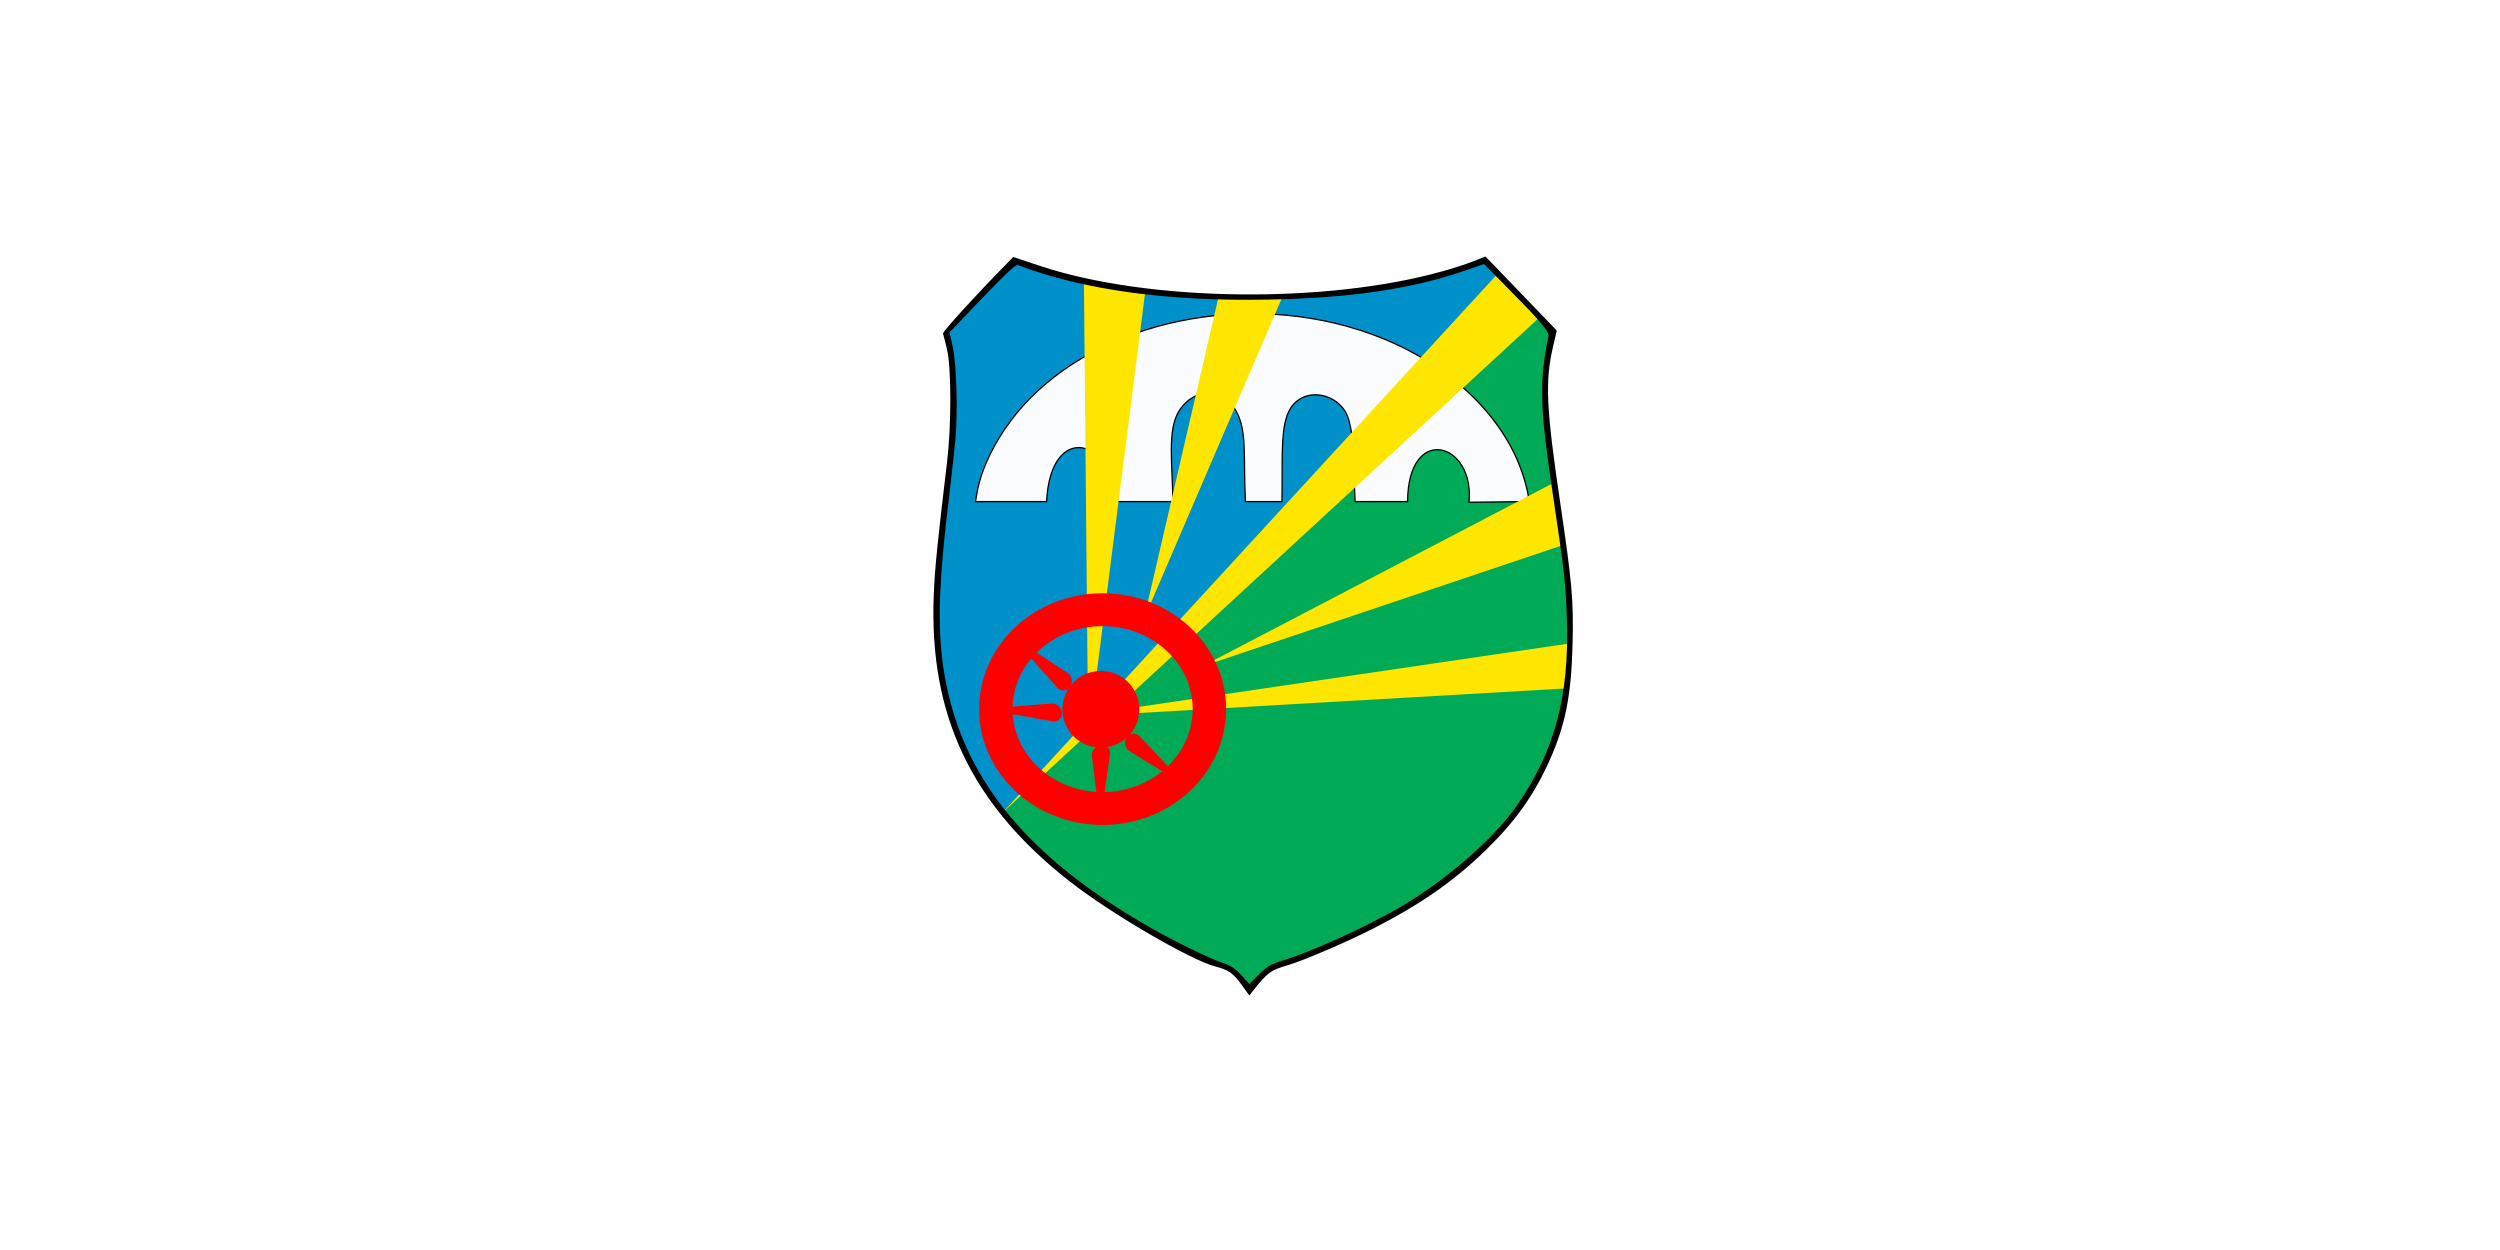 <?xml version="1.0" encoding="UTF-8" standalone="no"?>
<!-- Created with Inkscape (http://www.inkscape.org/) -->

<svg
   xmlns:dc="http://purl.org/dc/elements/1.1/"
   xmlns:cc="http://creativecommons.org/ns#"
   xmlns:rdf="http://www.w3.org/1999/02/22-rdf-syntax-ns#"
   xmlns:svg="http://www.w3.org/2000/svg"
   xmlns="http://www.w3.org/2000/svg"
   xmlns:sodipodi="http://sodipodi.sourceforge.net/DTD/sodipodi-0.dtd"
   xmlns:inkscape="http://www.inkscape.org/namespaces/inkscape"
   version="1.1"
   width="600"
   height="300"
   id="svg2"
   inkscape:version="0.48.4 r9939"
   sodipodi:docname="Coat_of_arms_of_Šuto_Orizari_Municipality.svg">
  <sodipodi:namedview
     pagecolor="#ffffff"
     bordercolor="#666666"
     borderopacity="1"
     objecttolerance="10"
     gridtolerance="10"
     guidetolerance="10"
     inkscape:pageopacity="0"
     inkscape:pageshadow="2"
     inkscape:window-width="1366"
     inkscape:window-height="705"
     id="namedview7"
     showgrid="true"
     inkscape:zoom="0.65487074"
     inkscape:cx="404.56382"
     inkscape:cy="92.67096"
     inkscape:window-x="-8"
     inkscape:window-y="-8"
     inkscape:window-maximized="1"
     inkscape:current-layer="svg2"
     showguides="true"
     inkscape:guide-bbox="true">
    <sodipodi:guide
       position="0,0"
       orientation="0,600"
       id="guide3024" />
    <sodipodi:guide
       position="600,0"
       orientation="-300,0"
       id="guide3026" />
    <sodipodi:guide
       position="600,300"
       orientation="0,-600"
       id="guide3028" />
    <sodipodi:guide
       position="0,300"
       orientation="300,0"
       id="guide3030" />
    <inkscape:grid
       type="xygrid"
       id="grid3802"
       empspacing="5"
       visible="true"
       enabled="true"
       snapvisiblegridlinesonly="true" />
  </sodipodi:namedview>
  <defs
     id="defs4" />
  <g
     transform="matrix(1,0,0,0.948,-1488.979,-520.802)"
     id="g6366" />
  <rect
     style="fill:#ffffff;fill-opacity:1;stroke:none;stroke-width:12.671;stroke-linejoin:round;stroke-miterlimit:4;stroke-opacity:1;stroke-dasharray:none"
     id="rect3032"
     width="600"
     height="300"
     x="0"
     y="0" />
  <g
     id="g2998"
     transform="matrix(0.626,0,0,0.645,218.563,54.36)">
    <path
       sodipodi:nodetypes="ccccccscc"
       inkscape:connector-curvature="0"
       style="fill:#0090ca;fill-opacity:1;stroke:none"
       id="path3866"
       d="m 13.468,39.122 c 19.764,64.247 -62.615,159.801 100.9,234.457 11.661,2.412 11.474,5.534 15.632,10.881 4.158,-5.347 3.971,-8.469 15.632,-10.881 C 319.417,210.776 224.822,97.22 246.532,39.122 L 220.218,12.481 C 199.952,20.945 167.101,26.471 130,26.471 c -37.101,0 -69.952,-5.526 -90.218,-13.99 z" />
    <path
       sodipodi:nodetypes="cssscsssscccssssssscc"
       inkscape:connector-curvature="0"
       id="path4092"
       d="m 126.545,279.888 c -2.702,-2.944 -5.931,-5.449 -10.487,-6.588 -6.066,-1.517 -29.404,-13.746 -43.452,-23.003 -13.08,-8.62 -27.767,-22.234 -34.491,-30.257 -0.715,-0.853 -1.347,-1.725 -2.04,-2.607 l 2.804,-2.909 c 1.298,-1.346 42.486,-46.411 94.46,-85.527 1.279,-0.962 2.769,-1.713 3.855,-2.875 54.324,-58.144 97.936,-87.928 98.101,-88.228 l 3.113,-5.621 3.016,2.898 4.256,3.913 -0.116,3.778 c -0.178,5.787 -3.681,14.223 -3.261,23.726 0.404,9.149 1.564,13.088 6.253,43.699 3.504,22.871 2.01,26.984 3.952,40.905 3.307,23.708 -5.787,45.28 -17.973,62.03 -18.312,25.171 -51.464,48.375 -94.684,62.335 -2.212,0.715 -3.597,2.054 -6.37,3.572 l -3.586,4.045 z"
       style="color:#000000;fill:#01aa57;fill-opacity:1;fill-rule:nonzero;stroke:none;stroke-width:2;marker:none;visibility:visible;display:inline;overflow:visible;enable-background:accumulate" />
    <path
       sodipodi:nodetypes="cssscccccssccsscccccc"
       inkscape:connector-curvature="0"
       id="path4315"
       d="M 25.337,99.527 C 27.267,88.124 35.082,74.492 45.693,64.02 77.012,33.111 134.134,23.5 180.275,41.376 c 26.757,10.366 47.045,29.298 54.339,50.706 0.865,2.54 1.789,5.89 2.052,7.445 l 0.478,2.826 -23.08,0.264 c 2.211,-22.413 -23.412,-29.446 -23.554,-0.264 l -20.113,0 c -0.75,-11.747 0.122,-22.626 -2.665,-31.052 -3.285,-9.932 -19.172,-12.727 -23.433,-0.909 -2.465,6.839 -1.693,16.638 -1.956,31.961 l -13.989,0 c -0.814,-14.6 0.505,-24.453 -2.591,-31.689 -4.904,-11.458 -16.959,-10.933 -22.772,-2.166 -4.712,7.106 -2.611,19.739 -2.463,33.855 l -23.025,0 c 0.921,-22.727 -23.769,-30.553 -25.407,0 l -27.239,0 0.478,-2.826 z"
       style="color:#000000;fill:#fbfcff;fill-opacity:1;fill-rule:nonzero;stroke:#000100;stroke-width:0.491;stroke-miterlimit:4;stroke-opacity:1;stroke-dasharray:none;marker:none;visibility:visible;display:inline;overflow:visible;enable-background:accumulate" />
    <path
       style="opacity:0;color:#000000;fill:#000000;fill-opacity:1;fill-rule:nonzero;stroke:none;stroke-width:2;marker:none;visibility:visible;display:inline;overflow:visible;enable-background:accumulate"
       d="m 103.708,175.716 c -0.199,0.216 -0.886,0.685 -1.527,1.042 -2.598,1.447 -5.721,3.654 -6.135,4.335 -0.548,0.902 0.105,1.923 0.947,1.481 0.518,-0.272 0.614,-0.112 0.72,1.206 0.118,1.457 1.837,6.208 2.411,6.663 0.152,0.121 1.255,-0.026 2.45,-0.327 2.727,-0.685 2.84,-0.361 0.197,0.564 -2.423,0.848 -3.511,1.781 -2.766,2.371 0.288,0.228 0.584,2.274 0.667,4.605 0.448,12.588 -3.044,21.516 -11.761,30.074 -4.203,4.126 -6.898,6.06 -12.228,8.775 -6.41,3.265 -13.044,5.091 -20.387,5.61 -9.443,0.668 -16.679,-0.618 -26.493,-4.71 -2.027,-0.845 -4.254,-1.586 -4.949,-1.646 l -1.264,-0.109 1.625,-1.541 c 2.225,-2.11 6.817,-5.926 5.714,-4.75 -1.016,1.085 -1.099,2.206 -0.212,2.895 0.988,0.767 3.628,1.313 5.605,1.158 1.538,-0.12 1.942,-0.292 2.452,-1.044 0.862,-1.27 4.442,-9.273 6.015,-13.445 0.728,-1.931 1.659,-3.953 2.07,-4.495 0.411,-0.542 6.111,-5.854 12.666,-11.806 11.178,-10.149 12.053,-10.883 14.079,-11.812 1.188,-0.545 3.251,-1.544 4.585,-2.221 1.334,-0.677 2.691,-1.222 3.016,-1.213 0.771,0.023 4.417,-1.484 5.734,-2.37 0.838,-0.564 0.927,-0.728 0.472,-0.879 -0.422,-0.14 -0.368,-0.373 0.219,-0.948 0.983,-0.963 1.38,-2.574 0.945,-3.834 -0.363,-1.052 -0.801,-1.229 -2.082,-0.84 -0.656,0.199 -0.318,-0.247 1.674,-2.212 2.158,-2.129 2.534,-2.395 2.775,-1.971 0.43,0.757 4.383,5.248 4.596,5.222 0.104,-0.013 2.065,-0.968 4.36,-2.122 2.294,-1.154 4.009,-1.922 3.81,-1.706 z m -13.185,12.531 c -1.643,-0.139 -2.791,0.157 -7.826,2.016 -9.562,3.53 -17.322,7.15 -15.816,7.377 0.435,0.066 0.404,0.162 -0.123,0.395 -1.717,0.759 -1.538,0.83 1.507,0.593 1.778,-0.138 3.356,-0.154 3.505,-0.036 0.149,0.118 4.123,-0.035 8.831,-0.342 6.269,-0.408 9.147,-0.771 10.757,-1.357 2.078,-0.757 2.951,-1.536 1.898,-1.694 -0.314,-0.047 -0.256,-0.173 0.17,-0.368 0.949,-0.434 2.085,-2.22 1.767,-2.778 -0.164,-0.289 -0.74,-0.416 -1.439,-0.317 l -1.165,0.165 0.898,-0.547 c 1.229,-0.749 1.231,-1.143 0.009,-2.113 -0.728,-0.577 -1.636,-0.881 -2.974,-0.994 z m 0.25,12.631 c -2.884,-0.497 -28.94,0.646 -28.195,1.237 0.491,0.39 21.895,6.767 25.564,7.617 1.264,0.293 2.75,0.436 3.302,0.318 1.333,-0.284 2.665,-1.653 3.309,-3.403 1.103,-2.993 -0.384,-5.149 -3.981,-5.769 l 0,0 z m -10.93,9.546 c -12.732,-4.193 -17.727,-5.707 -17.711,-5.368 0.023,0.482 19.498,15.817 21.014,16.547 1.871,0.901 3.153,0.727 4.857,-0.657 1.838,-1.493 2.622,-3.475 2.126,-5.377 -0.479,-1.84 -0.908,-2.055 -10.287,-5.144 l 0,0 z m -21.186,-3.584 c -0.04,-0.005 2.236,4.298 5.059,9.56 5.608,10.455 7.659,13.715 9.028,14.346 2.258,1.04 5.594,0.191 6.962,-1.771 0.814,-1.167 0.999,-3.348 0.386,-4.531 -0.61,-1.177 -7.812,-7.296 -15.163,-12.884 -3.409,-2.591 -6.231,-4.715 -6.272,-4.719 l 0,0 z m -2.193,3.455 c -0.355,0.348 -0.176,13.236 0.245,17.611 0.463,4.811 1.37,7.315 2.956,8.159 3.373,1.795 6.61,0.76 7.735,-2.475 0.677,-1.945 -1.353,-6.795 -7.76,-18.545 -2.681,-4.917 -2.81,-5.109 -3.176,-4.75 z m -7.146,5.461 c -4.987,11.692 -6.565,16.498 -6.153,18.73 0.297,1.608 2.103,2.859 4.411,3.054 1.038,0.088 2.243,0.043 2.678,-0.1 1.487,-0.487 2.514,-1.874 2.775,-3.745 0.387,-2.776 -0.624,-23.567 -1.13,-23.238 -0.244,0.159 -1.405,2.544 -2.581,5.3 l 0,0 z"
       id="path3090"
       inkscape:connector-curvature="0" />
    <path
       sodipodi:nodetypes="cccc"
       style="fill:#ffe600"
       id="use3767-3"
       d="M 250.721,171.908 61.197,182.491 251.768,155.263 c -0.026,4.151 0.132,9.485 -1.047,16.645 z"
       inkscape:connector-curvature="0" />
    <path
       sodipodi:nodetypes="ccccc"
       style="fill:#ffe600"
       id="use3767-3-8-0"
       d="M 117.682,27.688 89.372,146.195 142.285,26.714 c -11.002,0.252 -16.389,0.246 -24.396,-0.007 z"
       inkscape:connector-curvature="0" />
    <path
       sodipodi:nodetypes="cccc"
       style="fill:#ffe600"
       id="use3767-3-8"
       d="M 66.419,21.251 68.056,191.083 89.823,25.117 C 81.843,24.153 73.783,22.807 66.419,21.251 z"
       inkscape:connector-curvature="0" />
    <path
       sodipodi:nodetypes="ccccc"
       style="fill:#ffe600"
       id="use3767"
       d="M 240.675,34.18 36.331,217.086 36.259,216.993 224.529,18.119 z"
       inkscape:connector-curvature="0" />
    <path
       inkscape:connector-curvature="0"
       id="path3843"
       d="m 45.749,157.106 c 0.104,9.5e-4 0.295,0.053 0.424,0.115 0.129,0.062 3.393,2.134 7.253,4.605 4.765,3.051 7.111,4.585 7.31,4.782 1.6,1.584 1.374,4.242 -0.468,5.525 -0.194,0.135 -0.454,0.253 -0.793,0.359 -0.905,0.284 -1.798,0.167 -2.631,-0.342 -0.367,-0.225 -0.734,-0.611 -4.284,-4.506 -2.135,-2.343 -4.775,-5.235 -5.865,-6.427 -1.892,-2.069 -1.986,-2.181 -2.073,-2.481 -0.249,-0.855 0.293,-1.639 1.128,-1.629 l 0,0 z"
       style="color:#000000;fill:#fe0000;fill-opacity:1;fill-rule:nonzero;stroke:none;stroke-width:2;marker:none;visibility:visible;display:inline;overflow:visible;enable-background:accumulate" />
    <path
       sodipodi:nodetypes="ccccc"
       style="fill:#ffe600"
       id="use3767-3-8-0-0"
       d="M 247.372,119.435 111.721,163.686 245.767,95.743 c 0.613,2.618 1.535,7.024 5.083,22.705 z"
       inkscape:connector-curvature="0" />
    <path
       transform="matrix(0.715,0,0,0.683,200.077,38.441)"
       d="m -119.666,206.64 c 0,29.911 -25.633,54.159 -57.254,54.159 -31.62,0 -57.254,-24.248 -57.254,-54.159 0,-29.911 25.633,-54.159 57.254,-54.159 31.62,0 57.254,24.248 57.254,54.159 z"
       sodipodi:ry="54.158993"
       sodipodi:rx="57.253792"
       sodipodi:cy="206.64021"
       sodipodi:cx="-176.91939"
       id="path3793"
       style="fill:#ff0000;fill-opacity:0;fill-rule:evenodd;stroke:#fe0000;stroke-width:17.9;stroke-linecap:square;stroke-linejoin:miter;stroke-miterlimit:4;stroke-opacity:1;stroke-dasharray:none;stroke-dashoffset:0"
       sodipodi:type="arc" />
    <path
       transform="matrix(0.808,0,0,0.855,256.293,17.069)"
       d="m -217.668,190.135 c 0,4.273 -4.157,7.737 -9.284,7.737 -5.128,0 -9.284,-3.464 -9.284,-7.737 0,-4.273 4.157,-7.737 9.284,-7.737 5.128,0 9.284,3.464 9.284,7.737 z"
       sodipodi:ry="7.736999"
       sodipodi:rx="9.284399"
       sodipodi:cy="190.13461"
       sodipodi:cx="-226.95198"
       id="path3795"
       style="fill:#ff0000;fill-opacity:0;fill-rule:evenodd;stroke:#fe0000;stroke-width:17.9;stroke-linecap:square;stroke-linejoin:miter;stroke-miterlimit:4;stroke-opacity:1;stroke-dasharray:none;stroke-dashoffset:0"
       sodipodi:type="arc" />
    <path
       inkscape:connector-curvature="0"
       id="path3843-1"
       d="m 36.618,178.995 c 0.082,-0.061 0.265,-0.134 0.407,-0.162 0.142,-0.029 4.056,-0.35 8.698,-0.715 5.731,-0.45 8.574,-0.646 8.859,-0.611 2.294,0.286 3.875,2.491 3.286,4.585 -0.062,0.22 -0.187,0.467 -0.381,0.751 -0.518,0.758 -1.291,1.198 -2.277,1.294 -0.435,0.043 -0.976,-0.041 -6.318,-0.97 -3.213,-0.559 -7.182,-1.247 -8.819,-1.53 -2.842,-0.49 -2.99,-0.522 -3.256,-0.704 -0.76,-0.519 -0.855,-1.452 -0.198,-1.939 l 0,0 z"
       style="color:#000000;fill:#fe0000;fill-opacity:1;fill-rule:nonzero;stroke:none;stroke-width:2;marker:none;visibility:visible;display:inline;overflow:visible;enable-background:accumulate" />
    <path
       inkscape:connector-curvature="0"
       id="path3843-11"
       d="m 71.729,213.355 c -0.068,-0.075 -0.152,-0.246 -0.187,-0.379 -0.036,-0.133 -0.529,-3.826 -1.097,-8.208 -0.701,-5.409 -1.02,-8.094 -0.994,-8.364 0.211,-2.184 2.474,-3.768 4.704,-3.293 0.235,0.049 0.499,0.159 0.807,0.331 0.82,0.46 1.314,1.175 1.455,2.105 0.062,0.41 -0.004,0.926 -0.773,6.021 -0.463,3.065 -1.032,6.85 -1.265,8.412 -0.404,2.71 -0.432,2.852 -0.613,3.111 -0.517,0.74 -1.497,0.867 -2.037,0.264 l 0,0 z"
       style="color:#000000;fill:#fe0000;fill-opacity:1;fill-rule:nonzero;stroke:none;stroke-width:2;marker:none;visibility:visible;display:inline;overflow:visible;enable-background:accumulate" />
    <path
       inkscape:connector-curvature="0"
       id="path3843-1-9"
       d="m 98.666,203.87 c -0.104,0.002 -0.297,-0.044 -0.428,-0.102 -0.131,-0.058 -3.463,-2.03 -7.404,-4.383 -4.866,-2.905 -7.263,-4.368 -7.467,-4.558 -1.652,-1.535 -1.517,-4.199 0.281,-5.536 0.189,-0.141 0.445,-0.266 0.781,-0.383 0.895,-0.311 1.792,-0.222 2.641,0.263 0.374,0.213 0.754,0.588 4.434,4.374 2.213,2.277 4.949,5.088 6.078,6.246 1.961,2.01 2.059,2.12 2.156,2.417 0.278,0.847 -0.238,1.647 -1.072,1.662 l 0,0 z"
       style="color:#000000;fill:#fe0000;fill-opacity:1;fill-rule:nonzero;stroke:none;stroke-width:2;marker:none;visibility:visible;display:inline;overflow:visible;enable-background:accumulate" />
    <path
       inkscape:connector-curvature="0"
       id="path4112"
       d="m 126.814,282.081 c -3.187,-4.282 -4.908,-5.44 -10.029,-6.746 C 107.088,272.862 76.507,255.514 60.859,243.609 23.218,214.971 7.04,181.898 8.841,137.27 9.242,127.325 10.161,118.402 13.981,87.367 15.607,74.163 15.604,52.869 13.977,45.954 13.3,43.079 12.588,40.336 12.394,39.858 12.118,39.176 25.545,24.909 37.822,12.84 l 1.512,-1.487 10.253,3.311 c 41.295,13.336 109.313,14.222 154.27,2.009 4.087,-1.11 9.47,-2.804 11.963,-3.764 l 4.531,-1.745 5.305,5.313 c 2.917,2.922 9.072,9.126 13.678,13.787 l 8.373,8.474 -1.413,5.886 c -3.114,12.971 -2.658,22.83 2.671,57.77 4.665,30.585 5.225,36.836 4.784,53.434 -0.503,18.921 -2.827,30.073 -9.03,43.331 -5.961,12.74 -13.044,22.345 -24.308,32.964 -12.162,11.465 -24.901,20.086 -42.836,28.988 -10.186,5.056 -27.001,12.067 -32.967,13.746 -6.614,1.861 -7.928,2.806 -13.524,9.728 l -1.253,1.549 -3.017,-4.054 z m 14.977,-8.691 c 11.576,-3.388 32.389,-12.532 45.952,-20.189 17.441,-9.845 35.871,-25.436 44.739,-37.845 14.401,-20.152 20.044,-40.547 19.098,-69.02 -0.459,-13.813 -0.913,-17.695 -5.723,-48.901 -4.641,-30.113 -4.881,-40.129 -1.356,-56.643 0.375,-1.755 -3.364,-5.943 -18.703,-20.952 l -6.008,-5.879 -6.986,2.354 C 192.282,23.23 168.94,26.591 137.269,27.19 98.464,27.923 66.281,23.629 41.058,14.35 40.27,14.061 36.347,17.605 27.412,26.68 l -12.54,12.736 1.147,4.878 c 1.568,6.669 2.128,24.6 1.099,35.182 -0.458,4.709 -1.761,16.1 -2.896,25.314 -4.123,33.474 -4.094,50.922 0.112,68.685 8.074,34.095 31.64,61.267 74.144,85.489 10.867,6.193 25.505,13.237 31.596,15.205 2.631,0.85 4.526,2.099 6.718,4.426 l 3.052,3.241 3.694,-3.556 c 2.963,-2.853 4.595,-3.82 8.253,-4.89 z"
       style="color:#000000;fill:#000000;fill-opacity:1;fill-rule:nonzero;stroke:none;stroke-width:2;marker:none;visibility:visible;display:inline;overflow:visible;enable-background:accumulate" />
  </g>
</svg>
